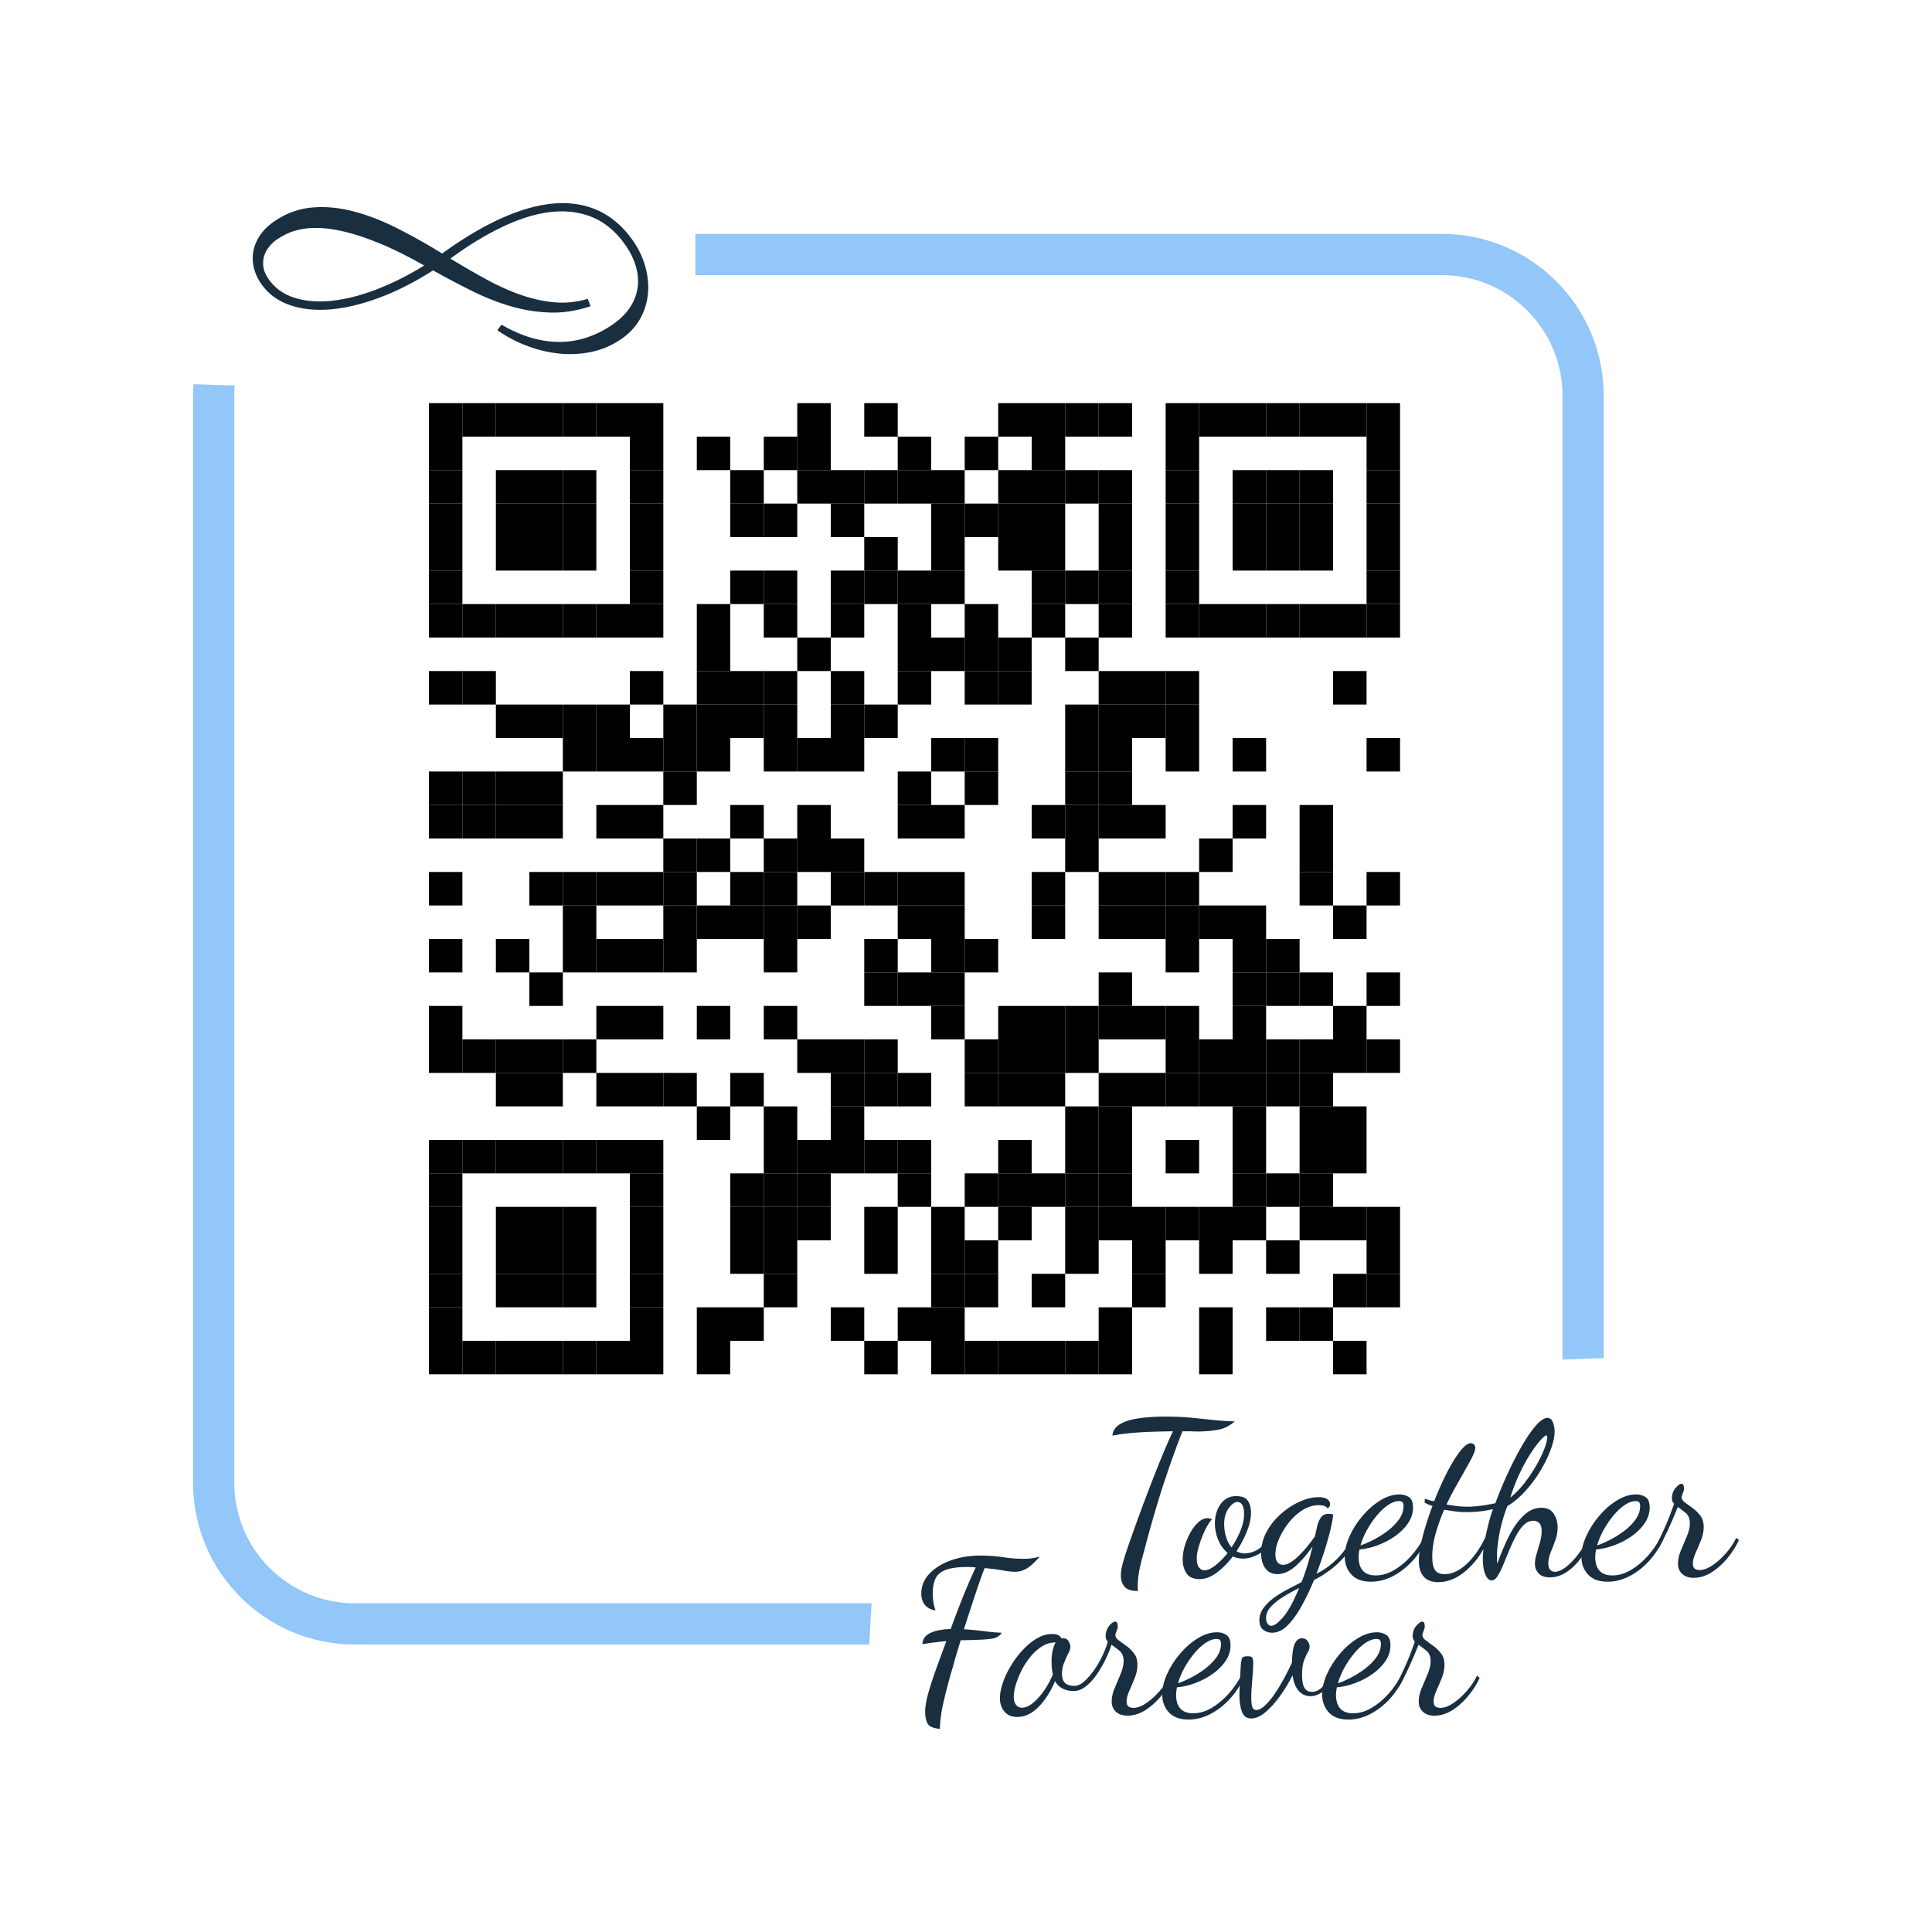 <svg id="svgQrWrapper" viewBox="0 0 300 300" xmlns="http://www.w3.org/2000/svg" xmlns:xlink="http://www.w3.org/1999/xlink" style="shape-rendering: crispedges; width: 100%; height: 100%; background-color: rgb(255, 255, 255);"><svg xmlns="http://www.w3.org/2000/svg" viewBox="0 0 1500 1500" width="300" height="300" fill="none"><g transform=""><defs><style>.cls-2ann1{fill:#93c6f9}.cls-2ann2{fill:#192e3f}</style></defs><path d="M1245.12 307.17c0-69.23-56.32-125.55-125.55-125.55H539.88v32h579.69c51.59 0 93.55 41.97 93.55 93.55v748.38l32-1.12V307.17ZM275.46 1244.82c-51.59 0-93.56-41.97-93.56-93.55v-844.1c0-2.66.12-5.28.34-7.88l-32.02-1c-.21 2.94-.32 5.9-.32 8.88v844.1c0 69.23 56.32 125.55 125.56 125.55h399.41l1.81-32H275.46Z" class="cls-2ann1"/><path d="M883.5 1235.25c-5.03 0-8.5-1.12-10.4-3.36-1.9-2.24-2.85-5.09-2.85-8.56 0-3.24.67-7.1 2.01-11.58 1.34-4.47 2.74-8.78 4.19-12.92 1.9-5.48 4.19-11.91 6.88-19.29 2.68-7.38 5.56-15.1 8.64-23.15 3.08-8.05 6.21-15.99 9.4-23.83 3.19-7.83 6.29-14.93 9.31-21.31-7.72.11-14.18.28-19.38.5-5.2.23-9.87.53-14.01.92-4.14.39-8.67 1.04-13.59 1.93.34-3.8 2.29-6.77 5.87-8.89 3.58-2.12 8.39-3.63 14.43-4.53 6.04-.89 12.92-1.34 20.64-1.34s14.62.31 20.72.92c6.1.62 11.83 1.2 17.2 1.76 5.37.56 10.74.9 16.11 1.01-3.8 3.47-8.17 5.65-13.09 6.54-4.92.9-10.12 1.34-15.6 1.34-1.23 0-2.52-.03-3.86-.08-1.34-.06-2.68-.08-4.03-.08h-4.03c-3.58 8.95-7.69 20.25-12.33 33.89-4.64 13.65-9.31 29.03-14.01 46.14-1.57 5.93-2.99 11.24-4.28 15.94-1.29 4.7-2.29 9.01-3.02 12.92s-1.09 7.72-1.09 11.41v1.85c0 .67.06 1.28.17 1.85ZM931.49 1226.03c-4.81 0-8.22-1.48-10.23-4.45-2.01-2.96-3.02-6.57-3.02-10.82 0-3.47.56-7.05 1.68-10.74s2.6-7.16 4.45-10.4 3.91-5.87 6.21-7.89c2.29-2.01 4.61-3.02 6.96-3.02.56 0 1.15.08 1.76.25.61.17 1.2.36 1.76.59-1.01.9-2.21 2.55-3.61 4.95-1.4 2.41-2.71 5.15-3.94 8.22-1.23 3.08-2.27 6.12-3.1 9.14s-1.26 5.59-1.26 7.72c0 3.36.56 5.79 1.68 7.3 1.12 1.51 2.57 2.26 4.36 2.26 2.35 0 5.14-1.26 8.39-3.78 3.24-2.52 6.43-5.73 9.56-9.65-3.13-2.57-5.57-5.96-7.3-10.15-1.74-4.19-2.6-8.47-2.6-12.83 0-3.69.64-7.16 1.93-10.4 1.28-3.24 3.16-5.84 5.62-7.8s5.42-2.94 8.89-2.94c4.59 0 7.66 1.23 9.23 3.69 1.57 2.46 2.35 5.54 2.35 9.23 0 4.36-1.06 9.2-3.19 14.51a86.235 86.235 0 0 1-8.05 15.35c2.01 1.12 4.14 1.68 6.38 1.68 1.79 0 3.8-.36 6.04-1.09 2.24-.73 4.45-1.98 6.63-3.78 2.18-1.79 3.94-4.19 5.28-7.21l2.01 1.68c-2.24 5.26-5.4 8.98-9.48 11.16-4.08 2.18-7.97 3.27-11.66 3.27-1.46 0-2.85-.14-4.19-.42-1.34-.28-2.63-.7-3.86-1.26-3.8 5.03-7.97 9.23-12.5 12.58-4.53 3.36-8.92 5.03-13.17 5.03Zm24.66-24.66c2.79-4.14 5.12-8.47 6.96-13 1.85-4.53 2.77-8.81 2.77-12.84 0-3.24-.48-5.62-1.43-7.13-.95-1.51-2.15-2.26-3.61-2.26-2.24 0-4.53 1.62-6.88 4.87-2.35 3.25-3.52 7.33-3.52 12.25 0 3.25.47 6.52 1.43 9.81.95 3.3 2.38 6.07 4.28 8.31Z" class="cls-2ann2"/><path d="M987.52 1267.63c-2.46 0-4.7-.75-6.71-2.26-2.01-1.51-3.02-4-3.02-7.47s1.04-6.46 3.1-9.31c2.07-2.85 4.72-5.48 7.97-7.89 3.24-2.41 6.8-4.61 10.65-6.63 3.86-2.01 7.52-3.92 10.99-5.7 1.57-3.92 3.05-8.14 4.45-12.67 1.4-4.53 2.77-9.53 4.11-15.02-4.25 6.15-8.7 11.27-13.34 15.35-4.64 4.08-9.31 6.12-14.01 6.12-4.03 0-7.13-1.51-9.31-4.53-2.18-3.02-3.27-6.93-3.27-11.74 0-5.81 1.43-11.35 4.28-16.61 2.85-5.26 6.57-9.9 11.16-13.93 4.59-4.03 9.45-7.19 14.6-9.48 5.14-2.29 9.95-3.44 14.43-3.44 3.24 0 5.56.53 6.96 1.59 1.4 1.06 2.1 2.32 2.1 3.78 0 1.01-.28 1.79-.84 2.35-.56.56-.95.9-1.17 1.01-.56-.89-1.4-1.54-2.52-1.93-1.12-.39-2.52-.59-4.19-.59-4.36 0-8.59 1.29-12.67 3.86s-7.69 5.87-10.82 9.9-5.62 8.2-7.47 12.5c-1.85 4.31-2.77 8.25-2.77 11.83 0 2.68.53 4.73 1.59 6.12 1.06 1.4 2.49 2.1 4.28 2.1 3.24 0 7.13-2.15 11.66-6.46 4.53-4.31 8.92-9.53 13.17-15.69.34-1.56.64-2.96.92-4.19.28-1.23.64-2.79 1.09-4.7.34-1.56 1.15-3.38 2.43-5.45 1.28-2.07 3.33-3.1 6.12-3.1.56 0 1.12.03 1.68.08.56.06 1.17.2 1.85.42 0 1.79-.53 5.06-1.59 9.82-1.06 4.76-2.57 10.29-4.53 16.61a318.43 318.43 0 0 1-6.79 19.55c3.69-1.79 7.3-4.08 10.82-6.88 3.52-2.79 6.74-6.01 9.65-9.65a45.66 45.66 0 0 0 6.88-11.83l2.18 1.68c-1.68 5.03-4.36 9.62-8.05 13.76-3.69 4.14-7.63 7.72-11.83 10.74-4.19 3.02-8.03 5.37-11.49 7.05-3.13 7.49-6.43 14.35-9.9 20.55-3.47 6.21-7.08 11.16-10.82 14.85-3.75 3.69-7.75 5.54-12 5.54Zm-.5-5.37c2.24 0 5.28-2.21 9.14-6.63 3.86-4.42 8.02-12 12.5-22.73-4.48 2.24-8.64 4.56-12.5 6.96-3.86 2.4-7.02 4.95-9.48 7.63-2.46 2.68-3.69 5.65-3.69 8.89 0 1.79.39 3.21 1.17 4.28.78 1.06 1.73 1.59 2.85 1.59Z" class="cls-2ann2"/><path d="M1064.53 1228.04c-6.82 0-11.94-1.87-15.35-5.62s-5.12-8.36-5.12-13.84c0-5.03 1.26-10.34 3.78-15.94 2.52-5.59 5.87-10.85 10.07-15.77 4.19-4.92 8.81-8.92 13.84-12 5.03-3.08 10.01-4.61 14.93-4.61 2.57 0 4.95.67 7.13 2.01 2.18 1.34 3.27 4.08 3.27 8.22s-1.26 8.25-3.78 12c-2.52 3.75-5.82 7.08-9.9 9.98-4.08 2.91-8.56 5.29-13.42 7.13-4.87 1.85-9.71 2.99-14.51 3.44-.23 1.12-.39 2.18-.5 3.19-.11 1.01-.17 1.96-.17 2.85 0 1.68.19 3.36.59 5.03.39 1.68 1.09 3.22 2.1 4.61 1.01 1.4 2.38 2.49 4.11 3.27 1.73.78 3.89 1.17 6.46 1.17 4.81 0 9.56-1.37 14.26-4.11 4.7-2.74 9.06-6.35 13.09-10.82 4.03-4.47 7.44-9.4 10.23-14.76l2.01 1.51c-3.02 6.71-6.85 12.53-11.49 17.45-4.64 4.92-9.68 8.75-15.1 11.49-5.43 2.74-10.93 4.11-16.53 4.11Zm-8.22-28.19c3.02-1.01 6.43-2.49 10.23-4.45 3.8-1.96 7.47-4.28 10.99-6.96 3.52-2.68 6.43-5.65 8.72-8.89 2.29-3.24 3.44-6.65 3.44-10.23 0-1.23-.23-2.18-.67-2.85-.45-.67-1.4-1.01-2.85-1.01-2.68 0-5.54 1.04-8.56 3.1-3.02 2.07-5.93 4.78-8.72 8.14-2.8 3.36-5.31 7.05-7.55 11.07-2.24 4.03-3.92 8.05-5.03 12.08Z" class="cls-2ann2"/><path d="M1116.54 1228.37c-4.81 0-8.5-1.4-11.07-4.19-2.57-2.8-3.86-6.93-3.86-12.42 0-3.36.48-7.38 1.43-12.08s2.24-9.7 3.86-15.02c1.62-5.31 3.38-10.49 5.29-15.52-1.12-.22-2.18-.59-3.19-1.09-1.01-.5-1.96-.92-2.85-1.26v-3.02c.89.11 1.96.39 3.19.84 1.23.45 2.63.73 4.19.84 3.13-8.05 6.46-15.49 9.98-22.31 3.52-6.82 6.91-12.3 10.15-16.44 3.24-4.14 5.98-6.21 8.22-6.21.89 0 1.7.31 2.43.92.73.62 1.09 1.54 1.09 2.77 0 1.12-.45 2.71-1.34 4.78-.9 2.07-2.13 4.5-3.69 7.3-1.57 2.8-3.3 5.87-5.2 9.23-1.9 3.36-3.92 6.94-6.04 10.74-2.13 3.8-4.14 7.78-6.04 11.91 2.79.45 5.51.84 8.14 1.17 2.63.34 5.34.5 8.14.5 3.02 0 6.26-.22 9.73-.67 3.47-.45 7.44-1.12 11.91-2.01 2.91-7.94 6.18-15.83 9.82-23.66 3.63-7.83 7.32-14.96 11.07-21.39s7.32-11.58 10.74-15.44c3.41-3.86 6.35-5.79 8.81-5.79 2.01 0 3.44 1.2 4.28 3.61.84 2.41 1.26 4.73 1.26 6.96 0 3.92-.98 8.53-2.94 13.84-1.96 5.31-4.61 10.8-7.97 16.44a97.235 97.235 0 0 1-11.66 15.77c-4.42 4.87-9.09 8.81-14.01 11.83-1.79 4.25-3.38 9.17-4.78 14.76-1.4 5.59-2.38 11.1-2.94 16.53-.56 5.43-.62 9.93-.17 13.51 2.68-7.72 5.7-14.87 9.06-21.48 3.36-6.6 7.13-11.91 11.33-15.94 4.19-4.03 8.75-6.04 13.67-6.04 4.59 0 7.86 1.59 9.82 4.78 1.96 3.19 2.94 6.63 2.94 10.32 0 3.47-.59 6.82-1.76 10.07s-2.38 6.38-3.61 9.4c-1.23 3.02-1.85 5.93-1.85 8.72 0 2.24.47 3.86 1.43 4.87.95 1.01 2.15 1.51 3.61 1.51 2.57 0 5.45-1.23 8.64-3.69 3.19-2.46 6.35-5.73 9.48-9.82 3.13-4.08 5.81-8.53 8.05-13.34l2.18 2.01c-2.35 5.48-5.2 10.43-8.56 14.85-3.36 4.42-7.05 7.91-11.07 10.49-4.03 2.57-8.22 3.86-12.58 3.86-3.8 0-6.68-1.01-8.64-3.02-1.96-2.01-2.94-4.53-2.94-7.55 0-2.35.45-4.98 1.34-7.89.89-2.91 1.76-5.87 2.6-8.89.84-3.02 1.26-5.87 1.26-8.56 0-2.91-.62-4.98-1.85-6.21-1.23-1.23-2.74-1.85-4.53-1.85-2.8 0-5.31 1.12-7.55 3.36-2.24 2.24-4.28 5.12-6.12 8.64-1.85 3.52-3.58 7.24-5.2 11.16s-3.16 7.63-4.61 11.16c-1.46 3.52-2.91 6.4-4.36 8.64-1.45 2.24-2.96 3.36-4.53 3.36-1.23 0-2.35-.62-3.36-1.85-1.01-1.23-1.82-2.97-2.43-5.2-.62-2.24-.98-4.84-1.09-7.8-.11-2.96.06-6.12.5-9.48-4.25 7.49-9.48 13.65-15.69 18.46-6.21 4.81-12.72 7.21-19.55 7.21Zm4.87-6.21c5.81 0 11.52-2.57 17.11-7.72 5.59-5.14 10.51-12.14 14.76-20.97.78-3.69 1.59-7.21 2.43-10.57.84-3.36 1.98-7.1 3.44-11.24-3.8.9-7.41 1.51-10.82 1.85-3.41.34-6.69.5-9.82.5s-6.1-.19-8.89-.59c-2.8-.39-5.59-.81-8.39-1.26-2.57 5.93-4.76 12.03-6.54 18.29-1.79 6.27-2.68 12.36-2.68 18.29 0 4.81.73 8.25 2.18 10.32 1.45 2.07 3.86 3.1 7.21 3.1Zm51.17-59.39c3.91-3.13 7.58-6.9 10.99-11.33 3.41-4.42 6.46-8.95 9.14-13.59 2.68-4.64 4.78-8.95 6.29-12.92 1.51-3.97 2.27-7.02 2.27-9.14 0-.89-.23-1.34-.67-1.34-.78 0-2.29 1.23-4.53 3.69s-4.78 5.87-7.63 10.24c-2.85 4.36-5.68 9.48-8.47 15.35-2.8 5.87-5.26 12.22-7.38 19.04Z" class="cls-2ann2"/><path d="M1248.25 1228.04c-6.82 0-11.94-1.87-15.35-5.62s-5.12-8.36-5.12-13.84c0-5.03 1.26-10.34 3.78-15.94 2.52-5.59 5.87-10.85 10.07-15.77 4.19-4.92 8.81-8.92 13.84-12 5.03-3.08 10.01-4.61 14.93-4.61 2.57 0 4.95.67 7.13 2.01 2.18 1.34 3.27 4.08 3.27 8.22s-1.26 8.25-3.78 12c-2.52 3.75-5.82 7.08-9.9 9.98-4.08 2.91-8.56 5.29-13.42 7.13-4.87 1.85-9.71 2.99-14.51 3.44-.23 1.12-.39 2.18-.5 3.19-.11 1.01-.17 1.96-.17 2.85 0 1.68.19 3.36.59 5.03.39 1.68 1.09 3.22 2.1 4.61 1.01 1.4 2.38 2.49 4.11 3.27 1.73.78 3.89 1.17 6.46 1.17 4.81 0 9.56-1.37 14.26-4.11 4.7-2.74 9.06-6.35 13.09-10.82 4.03-4.47 7.44-9.4 10.23-14.76l2.01 1.51c-3.02 6.71-6.85 12.53-11.49 17.45-4.64 4.92-9.68 8.75-15.1 11.49-5.43 2.74-10.93 4.11-16.53 4.11Zm-8.22-28.19c3.02-1.01 6.43-2.49 10.23-4.45 3.8-1.96 7.47-4.28 10.99-6.96 3.52-2.68 6.43-5.65 8.72-8.89 2.29-3.24 3.44-6.65 3.44-10.23 0-1.23-.23-2.18-.67-2.85-.45-.67-1.4-1.01-2.85-1.01-2.68 0-5.54 1.04-8.56 3.1-3.02 2.07-5.93 4.78-8.72 8.14-2.8 3.36-5.31 7.05-7.55 11.07-2.24 4.03-3.92 8.05-5.03 12.08Z" class="cls-2ann2"/><path d="M1315.03 1225.02c-3.8 0-6.8-1.01-8.98-3.02-2.18-2.01-3.27-4.64-3.27-7.89s.78-6.88 2.35-10.57c1.57-3.69 3.1-7.35 4.61-10.99 1.51-3.63 2.26-6.91 2.26-9.81 0-3.58-1.04-6.23-3.1-7.97a82.205 82.205 0 0 0-6.29-4.78c-2.57 6.6-5.26 12.86-8.05 18.79-2.8 5.93-5.09 10.4-6.88 13.42l-1.51-2.85c1.57-2.91 3.61-7.16 6.12-12.75 2.52-5.59 5-11.97 7.47-19.13-1.12-1.12-1.68-2.46-1.68-4.03 0-3.36.95-6.1 2.85-8.22 1.9-2.12 3.3-3.19 4.19-3.19 1.23 0 1.93.53 2.1 1.59.17 1.06.25 1.87.25 2.43s-.31 1.65-.92 3.27c-.62 1.62-.92 2.6-.92 2.94 0 1.57.87 2.99 2.6 4.28s3.72 2.74 5.96 4.36c2.24 1.62 4.22 3.58 5.96 5.87 1.73 2.29 2.6 5.23 2.6 8.81 0 3.36-.7 6.77-2.1 10.23-1.4 3.47-2.8 6.77-4.19 9.9-1.4 3.13-2.1 5.87-2.1 8.22 0 2.01.5 3.36 1.51 4.03 1.01.67 2.18 1.01 3.52 1.01 2.68 0 5.45-.84 8.31-2.52 2.85-1.68 5.62-3.8 8.31-6.38 2.68-2.57 5.09-5.28 7.21-8.14 2.12-2.85 3.69-5.51 4.7-7.97l2.18 1.68c-2.13 4.7-5.03 9.31-8.72 13.84-3.69 4.53-7.8 8.25-12.33 11.16s-9.2 4.36-14.01 4.36ZM729.71 1342.28c-5.15-.45-8.33-1.85-9.56-4.19-1.23-2.35-1.85-5.37-1.85-9.06 0-4.03.84-8.98 2.52-14.85s3.78-12.27 6.29-19.21c2.52-6.93 5.06-13.87 7.63-20.81-1.34.11-2.77.25-4.28.42-1.51.17-3.38.39-5.62.67s-5.15.7-8.72 1.26c.22-2.91 1.31-5.17 3.27-6.79s4.56-2.82 7.8-3.61c3.24-.78 6.88-1.23 10.91-1.34 3.13-8.61 6.35-17.03 9.65-25.25 3.3-8.22 6.57-15.74 9.82-22.57-1.12-.11-2.21-.19-3.27-.25-1.06-.05-2.15-.08-3.27-.08-7.16 0-12.7.73-16.61 2.18-3.92 1.46-6.6 3.69-8.05 6.71-1.46 3.02-2.18 6.88-2.18 11.58 0 2.46.17 4.73.5 6.8.34 2.07.89 4.22 1.68 6.46-3.8-.67-6.6-2.15-8.39-4.45-1.79-2.29-2.68-5.17-2.68-8.64 0-5.81 2.07-10.93 6.21-15.35 4.14-4.42 9.7-7.89 16.69-10.4 6.99-2.52 14.74-3.78 23.24-3.78 5.93 0 11.66.42 17.2 1.26 5.54.84 10.93 1.26 16.19 1.26 2.35 0 4.5-.14 6.46-.42 1.96-.28 3.94-.7 5.96-1.26-4.14 4.7-7.61 7.83-10.4 9.4-2.8 1.57-5.65 2.35-8.56 2.35-2.57 0-5.9-.36-9.98-1.09-4.08-.73-8.7-1.31-13.84-1.76-1.46 3.69-3.08 8.14-4.87 13.34-1.79 5.2-3.64 10.74-5.54 16.61-1.9 5.87-3.8 11.72-5.7 17.53 5.59.34 10.88.84 15.86 1.51 4.98.67 9.48 1.06 13.51 1.17-.9 1.34-1.93 2.38-3.1 3.1-1.17.73-2.83 1.26-4.95 1.59-2.13.34-5.06.59-8.81.76-3.75.17-8.75.31-15.02.42-.67 2.35-1.51 5.15-2.52 8.39-1.01 3.25-1.9 6.32-2.68 9.23-.78 2.91-1.4 5.03-1.85 6.38-2.46 8.61-4.56 16.67-6.29 24.16-1.74 7.49-2.66 14.37-2.77 20.64ZM789.78 1333.05c-4.25 0-7.55-1.37-9.9-4.11s-3.52-6.23-3.52-10.49c0-3.58.76-7.58 2.26-12 1.51-4.42 3.61-8.83 6.29-13.25s5.73-8.47 9.14-12.16c3.41-3.69 7.07-6.68 10.99-8.98 3.91-2.29 7.89-3.44 11.91-3.44 2.12 0 3.75.34 4.87 1.01 1.12.67 1.9 1.51 2.35 2.52.22-.11.42-.17.59-.17h.59c2.12 0 3.61.84 4.45 2.52.84 1.68 1.26 3.02 1.26 4.03 0 1.34-.56 3.1-1.68 5.29-1.12 2.18-2.21 4.61-3.27 7.3-1.06 2.68-1.59 5.54-1.59 8.56s.78 5.45 2.35 6.96c1.56 1.51 4.08 2.26 7.55 2.26 2.24 0 4.61-1.09 7.13-3.27 2.52-2.18 5-4.98 7.47-8.39 2.46-3.41 4.67-7.13 6.63-11.16s3.44-7.89 4.45-11.58c-1.12-1.12-1.68-2.46-1.68-4.03 0-2.24.45-4.22 1.34-5.96.89-1.73 1.93-3.08 3.1-4.03 1.17-.95 2.04-1.43 2.6-1.43 1.23 0 1.93.53 2.1 1.59.17 1.06.25 1.87.25 2.43s-.31 1.65-.92 3.27c-.62 1.62-.92 2.6-.92 2.94 0 1.57.86 2.99 2.6 4.28 1.73 1.29 3.72 2.74 5.96 4.36 2.24 1.62 4.22 3.58 5.96 5.87 1.73 2.29 2.6 5.23 2.6 8.81 0 3.36-.7 6.77-2.1 10.23-1.4 3.47-2.8 6.77-4.19 9.9-1.4 3.13-2.1 5.87-2.1 8.22 0 2.01.5 3.36 1.51 4.03 1.01.67 2.18 1.01 3.52 1.01 2.68 0 5.45-.84 8.31-2.52 2.85-1.68 5.62-3.8 8.31-6.38 2.68-2.57 5.09-5.29 7.21-8.14 2.12-2.85 3.69-5.51 4.7-7.97l2.18 1.68c-2.13 4.7-5.03 9.31-8.72 13.84s-7.8 8.25-12.33 11.16-9.2 4.36-14.01 4.36c-3.8 0-6.79-1.01-8.98-3.02-2.18-2.01-3.27-4.64-3.27-7.89s.78-6.88 2.35-10.57c1.56-3.69 3.1-7.35 4.61-10.99 1.51-3.63 2.27-6.91 2.27-9.82 0-3.58-1.04-6.23-3.1-7.97a82.205 82.205 0 0 0-6.29-4.78c-1.23 3.8-2.88 7.8-4.95 12-2.07 4.19-4.39 8.11-6.96 11.74-2.57 3.64-5.34 6.57-8.3 8.81-2.97 2.24-6.07 3.36-9.31 3.36s-5.96-.64-8.47-1.93c-2.52-1.28-4.45-3.21-5.79-5.79-3.47 8.17-7.75 14.85-12.84 20.05-5.09 5.2-10.6 7.8-16.53 7.8Zm3.69-7.21c2.57 0 5.31-1.15 8.22-3.44 2.91-2.29 5.76-5.4 8.56-9.31 2.79-3.91 5.2-8.28 7.21-13.09-.67-2.68-1.01-5.87-1.01-9.56 0-2.57.14-4.81.42-6.71.28-1.9.67-3.58 1.17-5.03.5-1.45 1.03-2.63 1.59-3.52-3.8 0-7.36 1.04-10.65 3.1-3.3 2.07-6.29 4.76-8.98 8.05a58.01 58.01 0 0 0-6.88 10.65c-1.9 3.8-3.38 7.49-4.45 11.07-1.06 3.58-1.59 6.66-1.59 9.23s.56 4.64 1.68 6.21c1.12 1.57 2.68 2.35 4.7 2.35Z" class="cls-2ann2"/><path d="M922.82 1335.07c-6.82 0-11.94-1.87-15.35-5.62s-5.12-8.36-5.12-13.84c0-5.03 1.26-10.34 3.78-15.94 2.52-5.59 5.87-10.85 10.07-15.77 4.19-4.92 8.81-8.92 13.84-12 5.03-3.08 10.01-4.61 14.93-4.61 2.57 0 4.95.67 7.13 2.01 2.18 1.34 3.27 4.08 3.27 8.22s-1.26 8.25-3.78 12c-2.52 3.75-5.82 7.08-9.9 9.98-4.08 2.91-8.56 5.29-13.42 7.13s-9.71 2.99-14.51 3.44c-.23 1.12-.39 2.18-.5 3.19-.11 1.01-.17 1.96-.17 2.85 0 1.68.19 3.36.59 5.03.39 1.68 1.09 3.22 2.1 4.61 1.01 1.4 2.38 2.49 4.11 3.27 1.73.78 3.88 1.17 6.46 1.17 4.81 0 9.56-1.37 14.26-4.11 4.7-2.74 9.06-6.35 13.09-10.82 4.03-4.47 7.44-9.4 10.24-14.76l2.01 1.51c-3.02 6.71-6.85 12.53-11.49 17.45-4.64 4.92-9.68 8.75-15.1 11.49-5.43 2.74-10.93 4.11-16.53 4.11Zm-8.22-28.19c3.02-1.01 6.43-2.49 10.23-4.45 3.8-1.96 7.47-4.28 10.99-6.96s6.43-5.65 8.72-8.89c2.29-3.24 3.44-6.65 3.44-10.23 0-1.23-.23-2.18-.67-2.85-.45-.67-1.4-1.01-2.85-1.01-2.68 0-5.54 1.04-8.56 3.1-3.02 2.07-5.93 4.78-8.72 8.14-2.8 3.36-5.31 7.05-7.55 11.07-2.24 4.03-3.92 8.05-5.03 12.08Z" class="cls-2ann2"/><path d="M971.48 1334.23c-3.47 0-5.87-1.71-7.21-5.12-1.34-3.41-2.01-7.86-2.01-13.34 0-.22.06-1.98.17-5.29.11-3.3.39-8.86.84-16.69.22-3.02.56-5.09 1.01-6.21.45-1.12 1.9-1.68 4.36-1.68 1.9 0 3.1.36 3.61 1.09.5.73.76 2.15.76 4.28 0 3.69-.25 8.03-.76 13-.5 4.98-.76 9.65-.76 14.01 0 3.25.28 5.62.84 7.13.56 1.51 1.57 2.26 3.02 2.26 2.01 0 4.25-1.15 6.71-3.44s4.98-5.31 7.55-9.06c2.57-3.75 5-7.74 7.3-12 2.29-4.25 4.33-8.33 6.12-12.25.22-7.61 1.03-12.67 2.43-15.18 1.4-2.52 3.16-3.78 5.28-3.78s3.66.76 4.61 2.27c.95 1.51 1.43 2.88 1.43 4.11 0 1.46-.48 2.96-1.43 4.53-.95 1.57-1.93 3.69-2.94 6.38-1.01 2.68-1.51 6.54-1.51 11.58 0 1.79.17 3.69.5 5.7.34 2.01 1.06 3.69 2.18 5.03 1.12 1.34 2.85 2.01 5.2 2.01s4.61-.92 6.8-2.77c2.18-1.85 4.33-5.06 6.46-9.65l2.18 1.68c-2.46 5.59-5.17 9.34-8.14 11.24-2.96 1.9-5.79 2.85-8.47 2.85-3.69 0-6.77-1.34-9.23-4.03-2.46-2.68-4.08-6.77-4.87-12.25-2.68 5.48-5.85 10.77-9.48 15.86-3.64 5.09-7.41 9.31-11.33 12.67-3.92 3.36-7.66 5.03-11.24 5.03Z" class="cls-2ann2"/><path d="M1046.98 1335.07c-6.82 0-11.94-1.87-15.35-5.62s-5.12-8.36-5.12-13.84c0-5.03 1.26-10.34 3.78-15.94 2.52-5.59 5.87-10.85 10.07-15.77 4.19-4.92 8.81-8.92 13.84-12 5.03-3.08 10.01-4.61 14.93-4.61 2.57 0 4.95.67 7.13 2.01 2.18 1.34 3.27 4.08 3.27 8.22s-1.26 8.25-3.78 12c-2.52 3.75-5.82 7.08-9.9 9.98-4.08 2.91-8.56 5.29-13.42 7.13s-9.71 2.99-14.51 3.44c-.23 1.12-.39 2.18-.5 3.19-.11 1.01-.17 1.96-.17 2.85 0 1.68.19 3.36.59 5.03.39 1.68 1.09 3.22 2.1 4.61 1.01 1.4 2.38 2.49 4.11 3.27 1.73.78 3.88 1.17 6.46 1.17 4.81 0 9.56-1.37 14.26-4.11 4.7-2.74 9.06-6.35 13.09-10.82 4.03-4.47 7.44-9.4 10.24-14.76l2.01 1.51c-3.02 6.71-6.85 12.53-11.49 17.45-4.64 4.92-9.68 8.75-15.1 11.49-5.43 2.74-10.93 4.11-16.53 4.11Zm-8.22-28.19c3.02-1.01 6.43-2.49 10.23-4.45 3.8-1.96 7.47-4.28 10.99-6.96s6.43-5.65 8.72-8.89c2.29-3.24 3.44-6.65 3.44-10.23 0-1.23-.23-2.18-.67-2.85-.45-.67-1.4-1.01-2.85-1.01-2.68 0-5.54 1.04-8.56 3.1-3.02 2.07-5.93 4.78-8.72 8.14-2.8 3.36-5.31 7.05-7.55 11.07-2.24 4.03-3.92 8.05-5.03 12.08Z" class="cls-2ann2"/><path d="M1113.75 1332.05c-3.8 0-6.8-1.01-8.98-3.02-2.18-2.01-3.27-4.64-3.27-7.89s.78-6.88 2.35-10.57c1.56-3.69 3.1-7.35 4.61-10.99 1.51-3.63 2.26-6.91 2.26-9.82 0-3.58-1.04-6.23-3.1-7.97a82.205 82.205 0 0 0-6.29-4.78c-2.57 6.6-5.26 12.86-8.05 18.79-2.8 5.93-5.09 10.4-6.88 13.42l-1.51-2.85c1.57-2.91 3.61-7.16 6.12-12.75 2.52-5.59 5-11.97 7.47-19.13-1.12-1.12-1.68-2.46-1.68-4.03 0-3.36.95-6.1 2.85-8.22 1.9-2.12 3.3-3.19 4.19-3.19 1.23 0 1.93.53 2.1 1.59.17 1.06.25 1.87.25 2.43s-.31 1.65-.92 3.27c-.62 1.62-.92 2.6-.92 2.94 0 1.57.86 2.99 2.6 4.28 1.73 1.29 3.72 2.74 5.96 4.36 2.24 1.62 4.22 3.58 5.96 5.87 1.73 2.29 2.6 5.23 2.6 8.81 0 3.36-.7 6.77-2.1 10.23-1.4 3.47-2.8 6.77-4.19 9.9-1.4 3.13-2.1 5.87-2.1 8.22 0 2.01.5 3.36 1.51 4.03 1.01.67 2.18 1.01 3.52 1.01 2.68 0 5.45-.84 8.31-2.52 2.85-1.68 5.62-3.8 8.31-6.38 2.68-2.57 5.09-5.29 7.21-8.14 2.12-2.85 3.69-5.51 4.7-7.97l2.18 1.68c-2.13 4.7-5.03 9.31-8.72 13.84-3.69 4.53-7.8 8.25-12.33 11.16s-9.2 4.36-14.01 4.36ZM389.38 252.07c8.46 4.9 16.62 8.42 24.49 10.56 7.87 2.14 15.44 3.07 22.72 2.8 7.27-.26 14.22-1.6 20.82-4.01 6.61-2.4 12.88-5.69 18.81-9.87 5.66-3.98 10.04-8.39 13.15-13.24 3.11-4.85 5.01-9.94 5.69-15.28.68-5.33.21-10.79-1.42-16.38-1.63-5.58-4.36-11.1-8.2-16.54-7.22-10.26-15.72-17.41-25.5-21.44-9.78-4.03-20.49-5.39-32.15-4.08-11.66 1.31-24.08 5.09-37.27 11.35-13.19 6.25-26.81 14.53-40.85 24.83 9.31 5.66 18.46 10.96 27.47 15.9 9.01 4.94 17.92 8.97 26.75 12.1 8.83 3.13 17.6 5.1 26.31 5.91 8.71.81 17.43-.08 26.15-2.66l2.13 5.7c-10.55 3.56-20.9 5.2-31.05 4.94-10.16-.27-20.24-1.84-30.24-4.71-10.01-2.88-20.05-6.8-30.12-11.77s-20.36-10.39-30.85-16.26c-14.41 9.2-28.47 16.32-42.18 21.38-13.72 5.06-26.44 8.04-38.18 8.94-11.74.9-22.17-.29-31.32-3.56-9.14-3.28-16.32-8.61-21.52-16.01-3-4.26-4.99-8.62-6-13.08-1-4.46-1.07-8.8-.22-13 .85-4.2 2.58-8.21 5.17-12.01 2.59-3.81 6.02-7.21 10.28-10.21 9.01-6.34 18.61-10.04 28.82-11.12s20.87-.23 32 2.53c11.13 2.76 22.57 7.08 34.32 12.96 11.75 5.87 23.72 12.57 35.89 20.08 17.17-12.39 33.19-21.81 48.07-28.26 14.88-6.45 28.52-10.02 40.92-10.71 12.4-.69 23.54 1.39 33.43 6.23 9.88 4.84 18.38 12.33 25.5 22.45 4.52 6.42 7.78 13.21 9.78 20.36 2 7.15 2.7 14.15 2.09 21-.61 6.85-2.59 13.3-5.94 19.37-3.35 6.06-8.07 11.23-14.14 15.51-7.26 5.11-15.06 8.56-23.4 10.36-8.34 1.8-16.78 2.26-25.33 1.38-8.55-.87-16.96-2.89-25.23-6.04-8.28-3.16-15.91-7.18-22.9-12.07l3.23-4.31Zm-180.72-35.21c4.76 6.77 11.34 11.52 19.72 14.23 8.38 2.71 17.92 3.54 28.61 2.5 10.69-1.05 22.22-3.92 34.58-8.6s24.96-10.96 37.79-18.84c-12.49-7.08-23.71-12.67-33.66-16.79s-18.84-7.15-26.68-9.1c-7.84-1.95-14.7-3.02-20.58-3.21-5.88-.2-11 .17-15.36 1.1-4.36.93-8.03 2.16-11.03 3.69-2.99 1.53-5.5 3.01-7.53 4.43-1.95 1.37-3.79 3.11-5.5 5.2-1.71 2.09-3 4.46-3.85 7.1-.86 2.64-1.08 5.51-.67 8.61.41 3.1 1.79 6.33 4.15 9.68Z" class="cls-2ann2"/><g transform="translate(320, 300)scale(2.6)" fill="none"><svg width="300" height="300"><style>.background-color{ fill: #fff; }.dot-color{ fill: #000000; }.corners-square-color-0-0{ fill: #000000; }.corners-dot-color-0-0{ fill: #000000; }.corners-square-color-1-0{ fill: #000000; }.corners-dot-color-1-0{ fill: #000000; }.corners-square-color-0-1{ fill: #000000; }.corners-dot-color-0-1{ fill: #000000; }</style><defs/><g class="dot-color"><rect x="5" y="85" width="10" height="10" transform="rotate(0,10,90)"/><rect x="5" y="115" width="10" height="10" transform="rotate(0,10,120)"/><rect x="5" y="125" width="10" height="10" transform="rotate(0,10,130)"/><rect x="5" y="145" width="10" height="10" transform="rotate(0,10,150)"/><rect x="5" y="165" width="10" height="10" transform="rotate(0,10,170)"/><rect x="5" y="185" width="10" height="10" transform="rotate(0,10,190)"/><rect x="5" y="195" width="10" height="10" transform="rotate(0,10,200)"/><rect x="15" y="85" width="10" height="10" transform="rotate(0,20,90)"/><rect x="15" y="115" width="10" height="10" transform="rotate(0,20,120)"/><rect x="15" y="125" width="10" height="10" transform="rotate(0,20,130)"/><rect x="15" y="195" width="10" height="10" transform="rotate(0,20,200)"/><rect x="25" y="95" width="10" height="10" transform="rotate(0,30,100)"/><rect x="25" y="115" width="10" height="10" transform="rotate(0,30,120)"/><rect x="25" y="125" width="10" height="10" transform="rotate(0,30,130)"/><rect x="25" y="165" width="10" height="10" transform="rotate(0,30,170)"/><rect x="25" y="195" width="10" height="10" transform="rotate(0,30,200)"/><rect x="25" y="205" width="10" height="10" transform="rotate(0,30,210)"/><rect x="35" y="95" width="10" height="10" transform="rotate(0,40,100)"/><rect x="35" y="115" width="10" height="10" transform="rotate(0,40,120)"/><rect x="35" y="125" width="10" height="10" transform="rotate(0,40,130)"/><rect x="35" y="145" width="10" height="10" transform="rotate(0,40,150)"/><rect x="35" y="175" width="10" height="10" transform="rotate(0,40,180)"/><rect x="35" y="195" width="10" height="10" transform="rotate(0,40,200)"/><rect x="35" y="205" width="10" height="10" transform="rotate(0,40,210)"/><rect x="45" y="95" width="10" height="10" transform="rotate(0,50,100)"/><rect x="45" y="105" width="10" height="10" transform="rotate(0,50,110)"/><rect x="45" y="145" width="10" height="10" transform="rotate(0,50,150)"/><rect x="45" y="155" width="10" height="10" transform="rotate(0,50,160)"/><rect x="45" y="165" width="10" height="10" transform="rotate(0,50,170)"/><rect x="45" y="195" width="10" height="10" transform="rotate(0,50,200)"/><rect x="55" y="95" width="10" height="10" transform="rotate(0,60,100)"/><rect x="55" y="105" width="10" height="10" transform="rotate(0,60,110)"/><rect x="55" y="125" width="10" height="10" transform="rotate(0,60,130)"/><rect x="55" y="145" width="10" height="10" transform="rotate(0,60,150)"/><rect x="55" y="165" width="10" height="10" transform="rotate(0,60,170)"/><rect x="55" y="185" width="10" height="10" transform="rotate(0,60,190)"/><rect x="55" y="205" width="10" height="10" transform="rotate(0,60,210)"/><rect x="65" y="85" width="10" height="10" transform="rotate(0,70,90)"/><rect x="65" y="105" width="10" height="10" transform="rotate(0,70,110)"/><rect x="65" y="125" width="10" height="10" transform="rotate(0,70,130)"/><rect x="65" y="145" width="10" height="10" transform="rotate(0,70,150)"/><rect x="65" y="165" width="10" height="10" transform="rotate(0,70,170)"/><rect x="65" y="185" width="10" height="10" transform="rotate(0,70,190)"/><rect x="65" y="205" width="10" height="10" transform="rotate(0,70,210)"/><rect x="75" y="95" width="10" height="10" transform="rotate(0,80,100)"/><rect x="75" y="105" width="10" height="10" transform="rotate(0,80,110)"/><rect x="75" y="115" width="10" height="10" transform="rotate(0,80,120)"/><rect x="75" y="135" width="10" height="10" transform="rotate(0,80,140)"/><rect x="75" y="145" width="10" height="10" transform="rotate(0,80,150)"/><rect x="75" y="155" width="10" height="10" transform="rotate(0,80,160)"/><rect x="75" y="165" width="10" height="10" transform="rotate(0,80,170)"/><rect x="75" y="205" width="10" height="10" transform="rotate(0,80,210)"/><rect x="85" y="15" width="10" height="10" transform="rotate(0,90,20)"/><rect x="85" y="65" width="10" height="10" transform="rotate(0,90,70)"/><rect x="85" y="75" width="10" height="10" transform="rotate(0,90,80)"/><rect x="85" y="85" width="10" height="10" transform="rotate(0,90,90)"/><rect x="85" y="95" width="10" height="10" transform="rotate(0,90,100)"/><rect x="85" y="105" width="10" height="10" transform="rotate(0,90,110)"/><rect x="85" y="135" width="10" height="10" transform="rotate(0,90,140)"/><rect x="85" y="155" width="10" height="10" transform="rotate(0,90,160)"/><rect x="85" y="185" width="10" height="10" transform="rotate(0,90,190)"/><rect x="85" y="215" width="10" height="10" transform="rotate(0,90,220)"/><rect x="85" y="275" width="10" height="10" transform="rotate(0,90,280)"/><rect x="85" y="285" width="10" height="10" transform="rotate(0,90,290)"/><rect x="95" y="25" width="10" height="10" transform="rotate(0,100,30)"/><rect x="95" y="35" width="10" height="10" transform="rotate(0,100,40)"/><rect x="95" y="55" width="10" height="10" transform="rotate(0,100,60)"/><rect x="95" y="85" width="10" height="10" transform="rotate(0,100,90)"/><rect x="95" y="95" width="10" height="10" transform="rotate(0,100,100)"/><rect x="95" y="125" width="10" height="10" transform="rotate(0,100,130)"/><rect x="95" y="145" width="10" height="10" transform="rotate(0,100,150)"/><rect x="95" y="155" width="10" height="10" transform="rotate(0,100,160)"/><rect x="95" y="205" width="10" height="10" transform="rotate(0,100,210)"/><rect x="95" y="235" width="10" height="10" transform="rotate(0,100,240)"/><rect x="95" y="245" width="10" height="10" transform="rotate(0,100,250)"/><rect x="95" y="255" width="10" height="10" transform="rotate(0,100,260)"/><rect x="95" y="275" width="10" height="10" transform="rotate(0,100,280)"/><rect x="105" y="15" width="10" height="10" transform="rotate(0,110,20)"/><rect x="105" y="35" width="10" height="10" transform="rotate(0,110,40)"/><rect x="105" y="55" width="10" height="10" transform="rotate(0,110,60)"/><rect x="105" y="65" width="10" height="10" transform="rotate(0,110,70)"/><rect x="105" y="85" width="10" height="10" transform="rotate(0,110,90)"/><rect x="105" y="95" width="10" height="10" transform="rotate(0,110,100)"/><rect x="105" y="105" width="10" height="10" transform="rotate(0,110,110)"/><rect x="105" y="135" width="10" height="10" transform="rotate(0,110,140)"/><rect x="105" y="145" width="10" height="10" transform="rotate(0,110,150)"/><rect x="105" y="155" width="10" height="10" transform="rotate(0,110,160)"/><rect x="105" y="165" width="10" height="10" transform="rotate(0,110,170)"/><rect x="105" y="185" width="10" height="10" transform="rotate(0,110,190)"/><rect x="105" y="215" width="10" height="10" transform="rotate(0,110,220)"/><rect x="105" y="225" width="10" height="10" transform="rotate(0,110,230)"/><rect x="105" y="235" width="10" height="10" transform="rotate(0,110,240)"/><rect x="105" y="245" width="10" height="10" transform="rotate(0,110,250)"/><rect x="105" y="255" width="10" height="10" transform="rotate(0,110,260)"/><rect x="105" y="265" width="10" height="10" transform="rotate(0,110,270)"/><rect x="115" y="5" width="10" height="10" transform="rotate(0,120,10)"/><rect x="115" y="15" width="10" height="10" transform="rotate(0,120,20)"/><rect x="115" y="25" width="10" height="10" transform="rotate(0,120,30)"/><rect x="115" y="75" width="10" height="10" transform="rotate(0,120,80)"/><rect x="115" y="105" width="10" height="10" transform="rotate(0,120,110)"/><rect x="115" y="125" width="10" height="10" transform="rotate(0,120,130)"/><rect x="115" y="135" width="10" height="10" transform="rotate(0,120,140)"/><rect x="115" y="155" width="10" height="10" transform="rotate(0,120,160)"/><rect x="115" y="195" width="10" height="10" transform="rotate(0,120,200)"/><rect x="115" y="225" width="10" height="10" transform="rotate(0,120,230)"/><rect x="115" y="235" width="10" height="10" transform="rotate(0,120,240)"/><rect x="115" y="245" width="10" height="10" transform="rotate(0,120,250)"/><rect x="125" y="25" width="10" height="10" transform="rotate(0,130,30)"/><rect x="125" y="35" width="10" height="10" transform="rotate(0,130,40)"/><rect x="125" y="55" width="10" height="10" transform="rotate(0,130,60)"/><rect x="125" y="65" width="10" height="10" transform="rotate(0,130,70)"/><rect x="125" y="85" width="10" height="10" transform="rotate(0,130,90)"/><rect x="125" y="95" width="10" height="10" transform="rotate(0,130,100)"/><rect x="125" y="105" width="10" height="10" transform="rotate(0,130,110)"/><rect x="125" y="135" width="10" height="10" transform="rotate(0,130,140)"/><rect x="125" y="145" width="10" height="10" transform="rotate(0,130,150)"/><rect x="125" y="195" width="10" height="10" transform="rotate(0,130,200)"/><rect x="125" y="205" width="10" height="10" transform="rotate(0,130,210)"/><rect x="125" y="215" width="10" height="10" transform="rotate(0,130,220)"/><rect x="125" y="225" width="10" height="10" transform="rotate(0,130,230)"/><rect x="125" y="275" width="10" height="10" transform="rotate(0,130,280)"/><rect x="135" y="5" width="10" height="10" transform="rotate(0,140,10)"/><rect x="135" y="25" width="10" height="10" transform="rotate(0,140,30)"/><rect x="135" y="45" width="10" height="10" transform="rotate(0,140,50)"/><rect x="135" y="55" width="10" height="10" transform="rotate(0,140,60)"/><rect x="135" y="95" width="10" height="10" transform="rotate(0,140,100)"/><rect x="135" y="145" width="10" height="10" transform="rotate(0,140,150)"/><rect x="135" y="165" width="10" height="10" transform="rotate(0,140,170)"/><rect x="135" y="175" width="10" height="10" transform="rotate(0,140,180)"/><rect x="135" y="195" width="10" height="10" transform="rotate(0,140,200)"/><rect x="135" y="205" width="10" height="10" transform="rotate(0,140,210)"/><rect x="135" y="225" width="10" height="10" transform="rotate(0,140,230)"/><rect x="135" y="245" width="10" height="10" transform="rotate(0,140,250)"/><rect x="135" y="255" width="10" height="10" transform="rotate(0,140,260)"/><rect x="135" y="285" width="10" height="10" transform="rotate(0,140,290)"/><rect x="145" y="15" width="10" height="10" transform="rotate(0,150,20)"/><rect x="145" y="25" width="10" height="10" transform="rotate(0,150,30)"/><rect x="145" y="55" width="10" height="10" transform="rotate(0,150,60)"/><rect x="145" y="65" width="10" height="10" transform="rotate(0,150,70)"/><rect x="145" y="75" width="10" height="10" transform="rotate(0,150,80)"/><rect x="145" y="85" width="10" height="10" transform="rotate(0,150,90)"/><rect x="145" y="115" width="10" height="10" transform="rotate(0,150,120)"/><rect x="145" y="125" width="10" height="10" transform="rotate(0,150,130)"/><rect x="145" y="145" width="10" height="10" transform="rotate(0,150,150)"/><rect x="145" y="155" width="10" height="10" transform="rotate(0,150,160)"/><rect x="145" y="175" width="10" height="10" transform="rotate(0,150,180)"/><rect x="145" y="205" width="10" height="10" transform="rotate(0,150,210)"/><rect x="145" y="225" width="10" height="10" transform="rotate(0,150,230)"/><rect x="145" y="235" width="10" height="10" transform="rotate(0,150,240)"/><rect x="145" y="275" width="10" height="10" transform="rotate(0,150,280)"/><rect x="155" y="25" width="10" height="10" transform="rotate(0,160,30)"/><rect x="155" y="35" width="10" height="10" transform="rotate(0,160,40)"/><rect x="155" y="45" width="10" height="10" transform="rotate(0,160,50)"/><rect x="155" y="55" width="10" height="10" transform="rotate(0,160,60)"/><rect x="155" y="75" width="10" height="10" transform="rotate(0,160,80)"/><rect x="155" y="105" width="10" height="10" transform="rotate(0,160,110)"/><rect x="155" y="125" width="10" height="10" transform="rotate(0,160,130)"/><rect x="155" y="145" width="10" height="10" transform="rotate(0,160,150)"/><rect x="155" y="155" width="10" height="10" transform="rotate(0,160,160)"/><rect x="155" y="165" width="10" height="10" transform="rotate(0,160,170)"/><rect x="155" y="175" width="10" height="10" transform="rotate(0,160,180)"/><rect x="155" y="185" width="10" height="10" transform="rotate(0,160,190)"/><rect x="155" y="245" width="10" height="10" transform="rotate(0,160,250)"/><rect x="155" y="255" width="10" height="10" transform="rotate(0,160,260)"/><rect x="155" y="265" width="10" height="10" transform="rotate(0,160,270)"/><rect x="155" y="275" width="10" height="10" transform="rotate(0,160,280)"/><rect x="155" y="285" width="10" height="10" transform="rotate(0,160,290)"/><rect x="165" y="15" width="10" height="10" transform="rotate(0,170,20)"/><rect x="165" y="35" width="10" height="10" transform="rotate(0,170,40)"/><rect x="165" y="65" width="10" height="10" transform="rotate(0,170,70)"/><rect x="165" y="75" width="10" height="10" transform="rotate(0,170,80)"/><rect x="165" y="85" width="10" height="10" transform="rotate(0,170,90)"/><rect x="165" y="105" width="10" height="10" transform="rotate(0,170,110)"/><rect x="165" y="115" width="10" height="10" transform="rotate(0,170,120)"/><rect x="165" y="165" width="10" height="10" transform="rotate(0,170,170)"/><rect x="165" y="195" width="10" height="10" transform="rotate(0,170,200)"/><rect x="165" y="205" width="10" height="10" transform="rotate(0,170,210)"/><rect x="165" y="235" width="10" height="10" transform="rotate(0,170,240)"/><rect x="165" y="255" width="10" height="10" transform="rotate(0,170,260)"/><rect x="165" y="265" width="10" height="10" transform="rotate(0,170,270)"/><rect x="165" y="285" width="10" height="10" transform="rotate(0,170,290)"/><rect x="175" y="5" width="10" height="10" transform="rotate(0,180,10)"/><rect x="175" y="25" width="10" height="10" transform="rotate(0,180,30)"/><rect x="175" y="35" width="10" height="10" transform="rotate(0,180,40)"/><rect x="175" y="45" width="10" height="10" transform="rotate(0,180,50)"/><rect x="175" y="75" width="10" height="10" transform="rotate(0,180,80)"/><rect x="175" y="85" width="10" height="10" transform="rotate(0,180,90)"/><rect x="175" y="185" width="10" height="10" transform="rotate(0,180,190)"/><rect x="175" y="195" width="10" height="10" transform="rotate(0,180,200)"/><rect x="175" y="205" width="10" height="10" transform="rotate(0,180,210)"/><rect x="175" y="225" width="10" height="10" transform="rotate(0,180,230)"/><rect x="175" y="235" width="10" height="10" transform="rotate(0,180,240)"/><rect x="175" y="245" width="10" height="10" transform="rotate(0,180,250)"/><rect x="175" y="285" width="10" height="10" transform="rotate(0,180,290)"/><rect x="185" y="5" width="10" height="10" transform="rotate(0,190,10)"/><rect x="185" y="15" width="10" height="10" transform="rotate(0,190,20)"/><rect x="185" y="25" width="10" height="10" transform="rotate(0,190,30)"/><rect x="185" y="35" width="10" height="10" transform="rotate(0,190,40)"/><rect x="185" y="45" width="10" height="10" transform="rotate(0,190,50)"/><rect x="185" y="55" width="10" height="10" transform="rotate(0,190,60)"/><rect x="185" y="65" width="10" height="10" transform="rotate(0,190,70)"/><rect x="185" y="125" width="10" height="10" transform="rotate(0,190,130)"/><rect x="185" y="145" width="10" height="10" transform="rotate(0,190,150)"/><rect x="185" y="155" width="10" height="10" transform="rotate(0,190,160)"/><rect x="185" y="185" width="10" height="10" transform="rotate(0,190,190)"/><rect x="185" y="195" width="10" height="10" transform="rotate(0,190,200)"/><rect x="185" y="205" width="10" height="10" transform="rotate(0,190,210)"/><rect x="185" y="235" width="10" height="10" transform="rotate(0,190,240)"/><rect x="185" y="265" width="10" height="10" transform="rotate(0,190,270)"/><rect x="185" y="285" width="10" height="10" transform="rotate(0,190,290)"/><rect x="195" y="5" width="10" height="10" transform="rotate(0,200,10)"/><rect x="195" y="25" width="10" height="10" transform="rotate(0,200,30)"/><rect x="195" y="55" width="10" height="10" transform="rotate(0,200,60)"/><rect x="195" y="75" width="10" height="10" transform="rotate(0,200,80)"/><rect x="195" y="95" width="10" height="10" transform="rotate(0,200,100)"/><rect x="195" y="105" width="10" height="10" transform="rotate(0,200,110)"/><rect x="195" y="115" width="10" height="10" transform="rotate(0,200,120)"/><rect x="195" y="125" width="10" height="10" transform="rotate(0,200,130)"/><rect x="195" y="135" width="10" height="10" transform="rotate(0,200,140)"/><rect x="195" y="185" width="10" height="10" transform="rotate(0,200,190)"/><rect x="195" y="195" width="10" height="10" transform="rotate(0,200,200)"/><rect x="195" y="215" width="10" height="10" transform="rotate(0,200,220)"/><rect x="195" y="225" width="10" height="10" transform="rotate(0,200,230)"/><rect x="195" y="235" width="10" height="10" transform="rotate(0,200,240)"/><rect x="195" y="245" width="10" height="10" transform="rotate(0,200,250)"/><rect x="195" y="255" width="10" height="10" transform="rotate(0,200,260)"/><rect x="195" y="285" width="10" height="10" transform="rotate(0,200,290)"/><rect x="205" y="5" width="10" height="10" transform="rotate(0,210,10)"/><rect x="205" y="25" width="10" height="10" transform="rotate(0,210,30)"/><rect x="205" y="35" width="10" height="10" transform="rotate(0,210,40)"/><rect x="205" y="45" width="10" height="10" transform="rotate(0,210,50)"/><rect x="205" y="55" width="10" height="10" transform="rotate(0,210,60)"/><rect x="205" y="65" width="10" height="10" transform="rotate(0,210,70)"/><rect x="205" y="85" width="10" height="10" transform="rotate(0,210,90)"/><rect x="205" y="95" width="10" height="10" transform="rotate(0,210,100)"/><rect x="205" y="105" width="10" height="10" transform="rotate(0,210,110)"/><rect x="205" y="115" width="10" height="10" transform="rotate(0,210,120)"/><rect x="205" y="125" width="10" height="10" transform="rotate(0,210,130)"/><rect x="205" y="145" width="10" height="10" transform="rotate(0,210,150)"/><rect x="205" y="155" width="10" height="10" transform="rotate(0,210,160)"/><rect x="205" y="175" width="10" height="10" transform="rotate(0,210,180)"/><rect x="205" y="185" width="10" height="10" transform="rotate(0,210,190)"/><rect x="205" y="205" width="10" height="10" transform="rotate(0,210,210)"/><rect x="205" y="215" width="10" height="10" transform="rotate(0,210,220)"/><rect x="205" y="225" width="10" height="10" transform="rotate(0,210,230)"/><rect x="205" y="235" width="10" height="10" transform="rotate(0,210,240)"/><rect x="205" y="245" width="10" height="10" transform="rotate(0,210,250)"/><rect x="205" y="275" width="10" height="10" transform="rotate(0,210,280)"/><rect x="205" y="285" width="10" height="10" transform="rotate(0,210,290)"/><rect x="215" y="85" width="10" height="10" transform="rotate(0,220,90)"/><rect x="215" y="95" width="10" height="10" transform="rotate(0,220,100)"/><rect x="215" y="125" width="10" height="10" transform="rotate(0,220,130)"/><rect x="215" y="145" width="10" height="10" transform="rotate(0,220,150)"/><rect x="215" y="155" width="10" height="10" transform="rotate(0,220,160)"/><rect x="215" y="185" width="10" height="10" transform="rotate(0,220,190)"/><rect x="215" y="205" width="10" height="10" transform="rotate(0,220,210)"/><rect x="215" y="245" width="10" height="10" transform="rotate(0,220,250)"/><rect x="215" y="255" width="10" height="10" transform="rotate(0,220,260)"/><rect x="215" y="265" width="10" height="10" transform="rotate(0,220,270)"/><rect x="225" y="85" width="10" height="10" transform="rotate(0,230,90)"/><rect x="225" y="95" width="10" height="10" transform="rotate(0,230,100)"/><rect x="225" y="105" width="10" height="10" transform="rotate(0,230,110)"/><rect x="225" y="145" width="10" height="10" transform="rotate(0,230,150)"/><rect x="225" y="155" width="10" height="10" transform="rotate(0,230,160)"/><rect x="225" y="165" width="10" height="10" transform="rotate(0,230,170)"/><rect x="225" y="185" width="10" height="10" transform="rotate(0,230,190)"/><rect x="225" y="195" width="10" height="10" transform="rotate(0,230,200)"/><rect x="225" y="205" width="10" height="10" transform="rotate(0,230,210)"/><rect x="225" y="225" width="10" height="10" transform="rotate(0,230,230)"/><rect x="225" y="245" width="10" height="10" transform="rotate(0,230,250)"/><rect x="235" y="135" width="10" height="10" transform="rotate(0,240,140)"/><rect x="235" y="155" width="10" height="10" transform="rotate(0,240,160)"/><rect x="235" y="195" width="10" height="10" transform="rotate(0,240,200)"/><rect x="235" y="205" width="10" height="10" transform="rotate(0,240,210)"/><rect x="235" y="245" width="10" height="10" transform="rotate(0,240,250)"/><rect x="235" y="255" width="10" height="10" transform="rotate(0,240,260)"/><rect x="235" y="275" width="10" height="10" transform="rotate(0,240,280)"/><rect x="235" y="285" width="10" height="10" transform="rotate(0,240,290)"/><rect x="245" y="105" width="10" height="10" transform="rotate(0,250,110)"/><rect x="245" y="125" width="10" height="10" transform="rotate(0,250,130)"/><rect x="245" y="155" width="10" height="10" transform="rotate(0,250,160)"/><rect x="245" y="165" width="10" height="10" transform="rotate(0,250,170)"/><rect x="245" y="175" width="10" height="10" transform="rotate(0,250,180)"/><rect x="245" y="185" width="10" height="10" transform="rotate(0,250,190)"/><rect x="245" y="195" width="10" height="10" transform="rotate(0,250,200)"/><rect x="245" y="205" width="10" height="10" transform="rotate(0,250,210)"/><rect x="245" y="215" width="10" height="10" transform="rotate(0,250,220)"/><rect x="245" y="225" width="10" height="10" transform="rotate(0,250,230)"/><rect x="245" y="235" width="10" height="10" transform="rotate(0,250,240)"/><rect x="245" y="245" width="10" height="10" transform="rotate(0,250,250)"/><rect x="255" y="165" width="10" height="10" transform="rotate(0,260,170)"/><rect x="255" y="175" width="10" height="10" transform="rotate(0,260,180)"/><rect x="255" y="195" width="10" height="10" transform="rotate(0,260,200)"/><rect x="255" y="205" width="10" height="10" transform="rotate(0,260,210)"/><rect x="255" y="235" width="10" height="10" transform="rotate(0,260,240)"/><rect x="255" y="255" width="10" height="10" transform="rotate(0,260,260)"/><rect x="255" y="275" width="10" height="10" transform="rotate(0,260,280)"/><rect x="265" y="125" width="10" height="10" transform="rotate(0,270,130)"/><rect x="265" y="135" width="10" height="10" transform="rotate(0,270,140)"/><rect x="265" y="145" width="10" height="10" transform="rotate(0,270,150)"/><rect x="265" y="175" width="10" height="10" transform="rotate(0,270,180)"/><rect x="265" y="195" width="10" height="10" transform="rotate(0,270,200)"/><rect x="265" y="205" width="10" height="10" transform="rotate(0,270,210)"/><rect x="265" y="215" width="10" height="10" transform="rotate(0,270,220)"/><rect x="265" y="225" width="10" height="10" transform="rotate(0,270,230)"/><rect x="265" y="235" width="10" height="10" transform="rotate(0,270,240)"/><rect x="265" y="245" width="10" height="10" transform="rotate(0,270,250)"/><rect x="265" y="275" width="10" height="10" transform="rotate(0,270,280)"/><rect x="275" y="85" width="10" height="10" transform="rotate(0,280,90)"/><rect x="275" y="155" width="10" height="10" transform="rotate(0,280,160)"/><rect x="275" y="185" width="10" height="10" transform="rotate(0,280,190)"/><rect x="275" y="195" width="10" height="10" transform="rotate(0,280,200)"/><rect x="275" y="215" width="10" height="10" transform="rotate(0,280,220)"/><rect x="275" y="225" width="10" height="10" transform="rotate(0,280,230)"/><rect x="275" y="245" width="10" height="10" transform="rotate(0,280,250)"/><rect x="275" y="265" width="10" height="10" transform="rotate(0,280,270)"/><rect x="275" y="285" width="10" height="10" transform="rotate(0,280,290)"/><rect x="285" y="105" width="10" height="10" transform="rotate(0,290,110)"/><rect x="285" y="145" width="10" height="10" transform="rotate(0,290,150)"/><rect x="285" y="175" width="10" height="10" transform="rotate(0,290,180)"/><rect x="285" y="195" width="10" height="10" transform="rotate(0,290,200)"/><rect x="285" y="245" width="10" height="10" transform="rotate(0,290,250)"/><rect x="285" y="255" width="10" height="10" transform="rotate(0,290,260)"/><rect x="285" y="265" width="10" height="10" transform="rotate(0,290,270)"/></g><g class="corners-square-color-0-0"><rect x="5" y="5" width="10" height="10" transform="rotate(0,10,10)"/><rect x="5" y="15" width="10" height="10" transform="rotate(0,10,20)"/><rect x="5" y="25" width="10" height="10" transform="rotate(0,10,30)"/><rect x="5" y="35" width="10" height="10" transform="rotate(0,10,40)"/><rect x="5" y="45" width="10" height="10" transform="rotate(0,10,50)"/><rect x="5" y="55" width="10" height="10" transform="rotate(0,10,60)"/><rect x="5" y="65" width="10" height="10" transform="rotate(0,10,70)"/><rect x="15" y="5" width="10" height="10" transform="rotate(0,20,10)"/><rect x="15" y="65" width="10" height="10" transform="rotate(0,20,70)"/><rect x="25" y="5" width="10" height="10" transform="rotate(0,30,10)"/><rect x="25" y="65" width="10" height="10" transform="rotate(0,30,70)"/><rect x="35" y="5" width="10" height="10" transform="rotate(0,40,10)"/><rect x="35" y="65" width="10" height="10" transform="rotate(0,40,70)"/><rect x="45" y="5" width="10" height="10" transform="rotate(0,50,10)"/><rect x="45" y="65" width="10" height="10" transform="rotate(0,50,70)"/><rect x="55" y="5" width="10" height="10" transform="rotate(0,60,10)"/><rect x="55" y="65" width="10" height="10" transform="rotate(0,60,70)"/><rect x="65" y="5" width="10" height="10" transform="rotate(0,70,10)"/><rect x="65" y="15" width="10" height="10" transform="rotate(0,70,20)"/><rect x="65" y="25" width="10" height="10" transform="rotate(0,70,30)"/><rect x="65" y="35" width="10" height="10" transform="rotate(0,70,40)"/><rect x="65" y="45" width="10" height="10" transform="rotate(0,70,50)"/><rect x="65" y="55" width="10" height="10" transform="rotate(0,70,60)"/><rect x="65" y="65" width="10" height="10" transform="rotate(0,70,70)"/></g><g class="corners-dot-color-0-0"><rect x="25" y="25" width="10" height="10" transform="rotate(0,30,30)"/><rect x="25" y="35" width="10" height="10" transform="rotate(0,30,40)"/><rect x="25" y="45" width="10" height="10" transform="rotate(0,30,50)"/><rect x="35" y="25" width="10" height="10" transform="rotate(0,40,30)"/><rect x="35" y="35" width="10" height="10" transform="rotate(0,40,40)"/><rect x="35" y="45" width="10" height="10" transform="rotate(0,40,50)"/><rect x="45" y="25" width="10" height="10" transform="rotate(0,50,30)"/><rect x="45" y="35" width="10" height="10" transform="rotate(0,50,40)"/><rect x="45" y="45" width="10" height="10" transform="rotate(0,50,50)"/></g><g class="corners-square-color-1-0"><rect x="225" y="5" width="10" height="10" transform="rotate(0,230,10)"/><rect x="225" y="15" width="10" height="10" transform="rotate(0,230,20)"/><rect x="225" y="25" width="10" height="10" transform="rotate(0,230,30)"/><rect x="225" y="35" width="10" height="10" transform="rotate(0,230,40)"/><rect x="225" y="45" width="10" height="10" transform="rotate(0,230,50)"/><rect x="225" y="55" width="10" height="10" transform="rotate(0,230,60)"/><rect x="225" y="65" width="10" height="10" transform="rotate(0,230,70)"/><rect x="235" y="5" width="10" height="10" transform="rotate(0,240,10)"/><rect x="235" y="65" width="10" height="10" transform="rotate(0,240,70)"/><rect x="245" y="5" width="10" height="10" transform="rotate(0,250,10)"/><rect x="245" y="65" width="10" height="10" transform="rotate(0,250,70)"/><rect x="255" y="5" width="10" height="10" transform="rotate(0,260,10)"/><rect x="255" y="65" width="10" height="10" transform="rotate(0,260,70)"/><rect x="265" y="5" width="10" height="10" transform="rotate(0,270,10)"/><rect x="265" y="65" width="10" height="10" transform="rotate(0,270,70)"/><rect x="275" y="5" width="10" height="10" transform="rotate(0,280,10)"/><rect x="275" y="65" width="10" height="10" transform="rotate(0,280,70)"/><rect x="285" y="5" width="10" height="10" transform="rotate(0,290,10)"/><rect x="285" y="15" width="10" height="10" transform="rotate(0,290,20)"/><rect x="285" y="25" width="10" height="10" transform="rotate(0,290,30)"/><rect x="285" y="35" width="10" height="10" transform="rotate(0,290,40)"/><rect x="285" y="45" width="10" height="10" transform="rotate(0,290,50)"/><rect x="285" y="55" width="10" height="10" transform="rotate(0,290,60)"/><rect x="285" y="65" width="10" height="10" transform="rotate(0,290,70)"/></g><g class="corners-dot-color-1-0"><rect x="245" y="25" width="10" height="10" transform="rotate(0,250,30)"/><rect x="245" y="35" width="10" height="10" transform="rotate(0,250,40)"/><rect x="245" y="45" width="10" height="10" transform="rotate(0,250,50)"/><rect x="255" y="25" width="10" height="10" transform="rotate(0,260,30)"/><rect x="255" y="35" width="10" height="10" transform="rotate(0,260,40)"/><rect x="255" y="45" width="10" height="10" transform="rotate(0,260,50)"/><rect x="265" y="25" width="10" height="10" transform="rotate(0,270,30)"/><rect x="265" y="35" width="10" height="10" transform="rotate(0,270,40)"/><rect x="265" y="45" width="10" height="10" transform="rotate(0,270,50)"/></g><g class="corners-square-color-0-1"><rect x="5" y="225" width="10" height="10" transform="rotate(0,10,230)"/><rect x="5" y="235" width="10" height="10" transform="rotate(0,10,240)"/><rect x="5" y="245" width="10" height="10" transform="rotate(0,10,250)"/><rect x="5" y="255" width="10" height="10" transform="rotate(0,10,260)"/><rect x="5" y="265" width="10" height="10" transform="rotate(0,10,270)"/><rect x="5" y="275" width="10" height="10" transform="rotate(0,10,280)"/><rect x="5" y="285" width="10" height="10" transform="rotate(0,10,290)"/><rect x="15" y="225" width="10" height="10" transform="rotate(0,20,230)"/><rect x="15" y="285" width="10" height="10" transform="rotate(0,20,290)"/><rect x="25" y="225" width="10" height="10" transform="rotate(0,30,230)"/><rect x="25" y="285" width="10" height="10" transform="rotate(0,30,290)"/><rect x="35" y="225" width="10" height="10" transform="rotate(0,40,230)"/><rect x="35" y="285" width="10" height="10" transform="rotate(0,40,290)"/><rect x="45" y="225" width="10" height="10" transform="rotate(0,50,230)"/><rect x="45" y="285" width="10" height="10" transform="rotate(0,50,290)"/><rect x="55" y="225" width="10" height="10" transform="rotate(0,60,230)"/><rect x="55" y="285" width="10" height="10" transform="rotate(0,60,290)"/><rect x="65" y="225" width="10" height="10" transform="rotate(0,70,230)"/><rect x="65" y="235" width="10" height="10" transform="rotate(0,70,240)"/><rect x="65" y="245" width="10" height="10" transform="rotate(0,70,250)"/><rect x="65" y="255" width="10" height="10" transform="rotate(0,70,260)"/><rect x="65" y="265" width="10" height="10" transform="rotate(0,70,270)"/><rect x="65" y="275" width="10" height="10" transform="rotate(0,70,280)"/><rect x="65" y="285" width="10" height="10" transform="rotate(0,70,290)"/></g><g class="corners-dot-color-0-1"><rect x="25" y="245" width="10" height="10" transform="rotate(0,30,250)"/><rect x="25" y="255" width="10" height="10" transform="rotate(0,30,260)"/><rect x="25" y="265" width="10" height="10" transform="rotate(0,30,270)"/><rect x="35" y="245" width="10" height="10" transform="rotate(0,40,250)"/><rect x="35" y="255" width="10" height="10" transform="rotate(0,40,260)"/><rect x="35" y="265" width="10" height="10" transform="rotate(0,40,270)"/><rect x="45" y="245" width="10" height="10" transform="rotate(0,50,250)"/><rect x="45" y="255" width="10" height="10" transform="rotate(0,50,260)"/><rect x="45" y="265" width="10" height="10" transform="rotate(0,50,270)"/></g></svg></g></g></svg></svg>